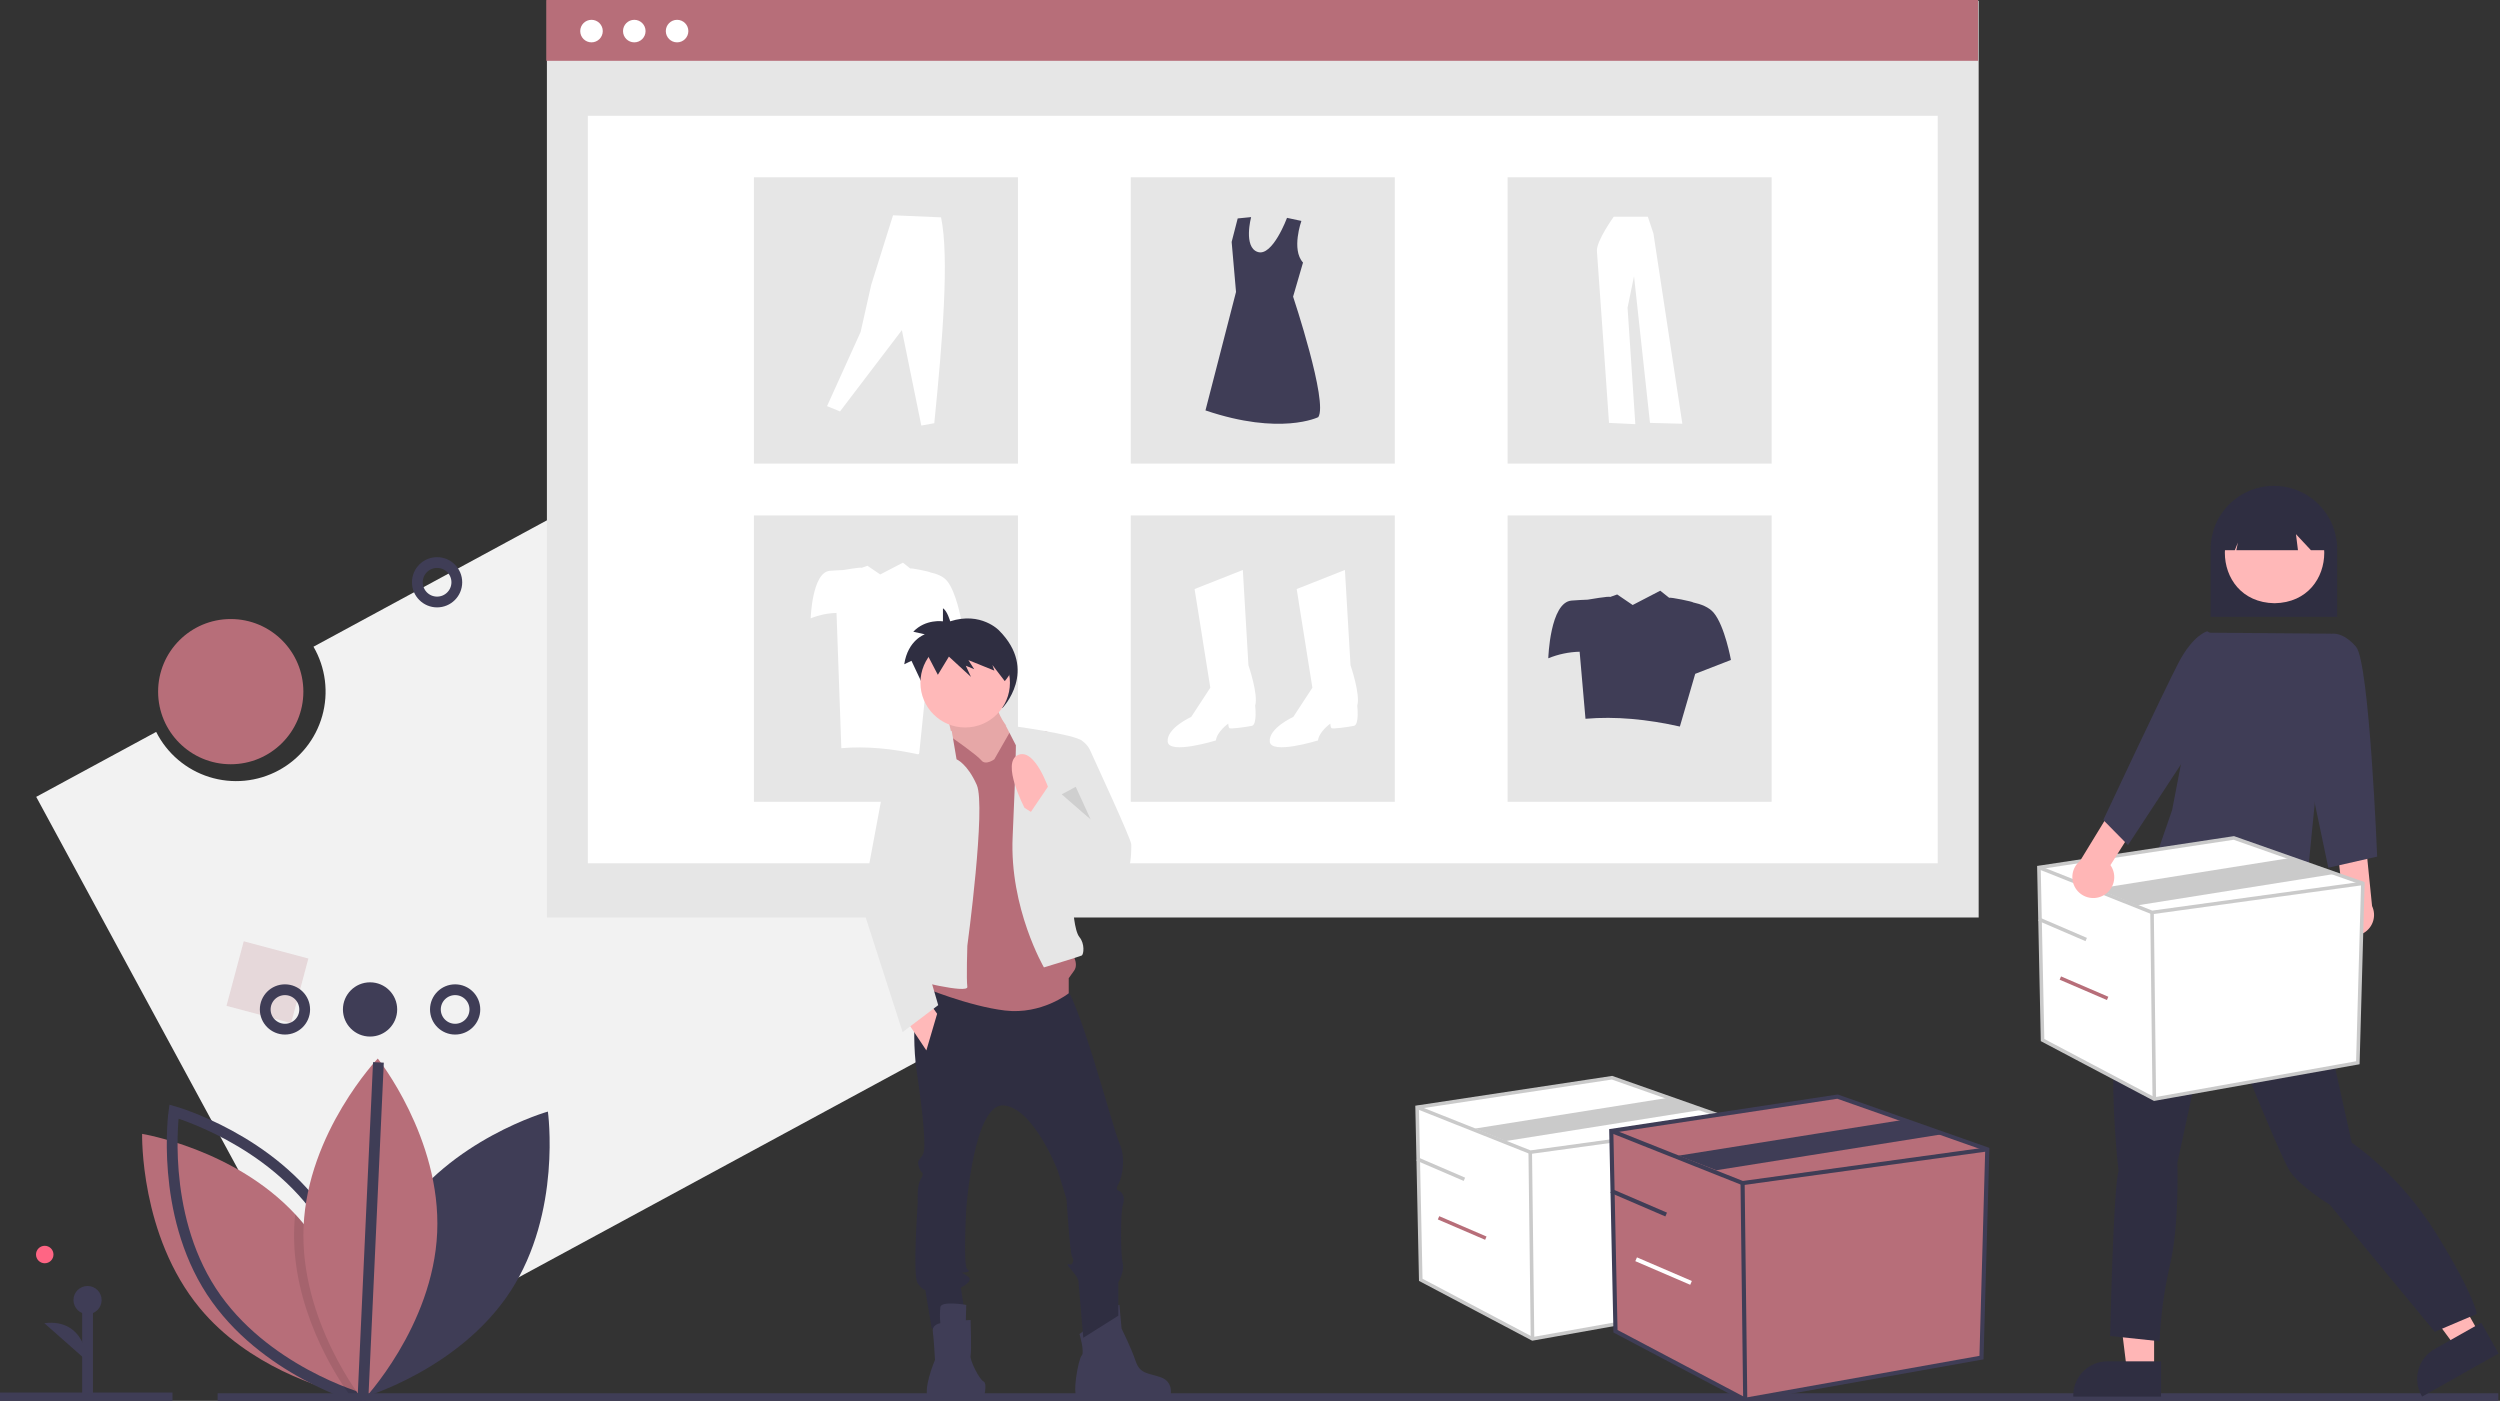 <svg width="464" height="260" viewBox="0 0 464 260" fill="none" xmlns="http://www.w3.org/2000/svg">
<rect x="0" y="0" width="464" height="260" fill="#333333" stroke="none"/>
<g clip-path="url(#clip0)">
<path d="M123.477 84.673L58.182 120.03C59.299 121.951 60.018 124.077 60.298 126.282C60.577 128.487 60.411 130.725 59.809 132.864C59.208 135.004 58.183 137.001 56.795 138.737C55.407 140.473 53.685 141.912 51.73 142.971C49.776 144.029 47.628 144.685 45.416 144.898C43.203 145.112 40.97 144.879 38.849 144.214C36.728 143.549 34.762 142.466 33.067 141.027C31.373 139.589 29.985 137.825 28.985 135.84L6.721 147.896L64.391 254.334L181.147 191.111L123.477 84.673Z" fill="#F2F2F2"/>
<path opacity="0.2" d="M57.23 177.903L45.242 174.702L42.039 186.686L54.028 189.888L57.23 177.903Z" fill="#B76E79"/>
<path d="M73.943 226.132C64.36 240.823 66.986 259.508 66.986 259.508C66.986 259.508 85.148 254.375 94.731 239.683C104.314 224.992 101.688 206.307 101.688 206.307C101.688 206.307 83.526 211.44 73.943 226.132Z" fill="#3F3D56"/>
<path d="M66.935 259.337C66.935 259.337 66.702 259.3 66.273 259.213C65.93 259.144 65.459 259.044 64.883 258.908C59.736 257.695 46.051 253.594 37.105 242.811C25.907 229.31 26.379 210.447 26.379 210.447C26.379 210.447 43.5 213.228 54.782 225.352C55.271 225.874 55.747 226.414 56.209 226.973C65.952 238.72 66.861 254.527 66.933 258.434C66.943 259.02 66.935 259.337 66.935 259.337Z" fill="#B76E79"/>
<path d="M60.029 226.132C69.611 240.823 66.986 259.508 66.986 259.508C66.986 259.508 48.823 254.375 39.24 239.683C29.658 224.992 32.283 206.307 32.283 206.307C32.283 206.307 50.446 211.44 60.029 226.132Z" stroke="#3F3D56" stroke-width="2" stroke-miterlimit="10"/>
<path opacity="0.1" d="M66.933 258.434C66.68 258.739 66.456 258.999 66.273 259.213C65.866 259.677 65.635 259.92 65.635 259.92C65.635 259.92 65.354 259.568 64.883 258.908C62.294 255.3 53.968 242.474 54.611 227.657C54.646 226.88 54.703 226.112 54.782 225.352C55.271 225.873 55.747 226.413 56.209 226.972C65.952 238.72 66.861 254.526 66.933 258.434Z" fill="black"/>
<path d="M81.141 228.729C80.383 246.251 67.372 259.921 67.372 259.921C67.372 259.921 55.589 245.18 56.346 227.658C57.104 210.135 70.115 196.466 70.115 196.466C70.115 196.466 81.898 211.207 81.141 228.729Z" fill="#B76E79"/>
<path d="M8.304 234.462C9.2 234.462 9.926 233.736 9.926 232.84C9.926 231.945 9.2 231.219 8.304 231.219C7.408 231.219 6.682 231.945 6.682 232.84C6.682 233.736 7.408 234.462 8.304 234.462Z" fill="#FF6584"/>
<path d="M40.392 259.588H468.221" stroke="#3F3D56" stroke-width="2" stroke-miterlimit="10"/>
<path d="M0 259.454H32.014" stroke="#3F3D56" stroke-width="2" stroke-miterlimit="10"/>
<path d="M16.25 259.752V241.291" stroke="#3F3D56" stroke-width="2" stroke-miterlimit="10"/>
<path d="M16.25 243.902C17.692 243.902 18.861 242.733 18.861 241.291C18.861 239.849 17.692 238.68 16.25 238.68C14.807 238.68 13.638 239.849 13.638 241.291C13.638 242.733 14.807 243.902 16.25 243.902Z" fill="#3F3D56"/>
<path d="M16.249 252.668C16.249 252.668 15.876 244.647 8.228 245.579L16.249 252.668Z" fill="#3F3D56"/>
<path d="M68.682 192.387C71.463 192.387 73.717 190.133 73.717 187.353C73.717 184.573 71.463 182.319 68.682 182.319C65.901 182.319 63.647 184.573 63.647 187.353C63.647 190.133 65.901 192.387 68.682 192.387Z" fill="#3F3D56"/>
<path d="M52.889 191.014C54.912 191.014 56.551 189.375 56.551 187.353C56.551 185.332 54.912 183.693 52.889 183.693C50.867 183.693 49.227 185.332 49.227 187.353C49.227 189.375 50.867 191.014 52.889 191.014Z" stroke="#3F3D56" stroke-width="2" stroke-miterlimit="10"/>
<path d="M84.473 191.014C86.496 191.014 88.135 189.375 88.135 187.353C88.135 185.332 86.496 183.693 84.473 183.693C82.451 183.693 80.811 185.332 80.811 187.353C80.811 189.375 82.451 191.014 84.473 191.014Z" stroke="#3F3D56" stroke-width="2" stroke-miterlimit="10"/>
<path d="M67.373 259.424L70.234 197.181" stroke="#3F3D56" stroke-width="2" stroke-miterlimit="10"/>
<path d="M122.75 88.906C124.773 88.906 126.412 87.267 126.412 85.246C126.412 83.224 124.773 81.585 122.75 81.585C120.728 81.585 119.088 83.224 119.088 85.246C119.088 87.267 120.728 88.906 122.75 88.906Z" stroke="#3F3D56" stroke-width="2" stroke-miterlimit="10"/>
<path d="M81.123 111.732C83.146 111.732 84.785 110.093 84.785 108.071C84.785 106.049 83.146 104.41 81.123 104.41C79.101 104.41 77.461 106.049 77.461 108.071C77.461 110.093 79.101 111.732 81.123 111.732Z" stroke="#3F3D56" stroke-width="2" stroke-miterlimit="10"/>
<path d="M42.825 141.844C50.27 141.844 56.305 135.811 56.305 128.369C56.305 120.926 50.27 114.893 42.825 114.893C35.381 114.893 29.346 120.926 29.346 128.369C29.346 135.811 35.381 141.844 42.825 141.844Z" fill="#B76E79"/>
<path d="M367.24 0.151H101.506V170.288H367.24V0.151Z" fill="#E6E6E6"/>
<path d="M359.641 21.49H109.105V160.222H359.641V21.49Z" fill="white"/>
<path d="M367.126 0H101.393V11.286H367.126V0Z" fill="#B76E79"/>
<path d="M109.782 7.862C110.938 7.862 111.875 6.926 111.875 5.77C111.875 4.615 110.938 3.678 109.782 3.678C108.627 3.678 107.69 4.615 107.69 5.77C107.69 6.926 108.627 7.862 109.782 7.862Z" fill="white"/>
<path d="M117.724 7.862C118.88 7.862 119.817 6.926 119.817 5.77C119.817 4.615 118.88 3.678 117.724 3.678C116.569 3.678 115.632 4.615 115.632 5.77C115.632 6.926 116.569 7.862 117.724 7.862Z" fill="white"/>
<path d="M125.667 7.862C126.822 7.862 127.759 6.926 127.759 5.77C127.759 4.615 126.822 3.678 125.667 3.678C124.511 3.678 123.574 4.615 123.574 5.77C123.574 6.926 124.511 7.862 125.667 7.862Z" fill="white"/>
<path d="M188.931 32.901H139.93V86.047H188.931V32.901Z" fill="#E6E6E6"/>
<path d="M258.873 32.901H209.872V86.047H258.873V32.901Z" fill="#E6E6E6"/>
<path d="M328.814 32.901H279.813V86.047H328.814V32.901Z" fill="#E6E6E6"/>
<path d="M188.931 95.667H139.93V148.813H188.931V95.667Z" fill="#E6E6E6"/>
<path d="M258.873 95.667H209.872V148.813H258.873V95.667Z" fill="#E6E6E6"/>
<path d="M328.814 95.667H279.813V148.813H328.814V95.667Z" fill="#E6E6E6"/>
<path d="M221.716 109.326L230.669 105.787L231.71 123.48C231.71 123.48 233.584 128.892 232.959 130.973C232.959 130.973 233.376 134.512 232.335 134.72C231.293 134.928 228.378 135.345 228.172 135.136C227.966 134.928 227.964 134.304 227.964 134.304C227.964 134.304 225.881 135.761 225.673 137.426C225.673 137.426 216.928 140.131 216.72 137.634C216.512 135.136 221.092 133.054 221.092 133.054L224.632 127.642L221.716 109.326Z" fill="white"/>
<path d="M240.664 109.326L249.616 105.787L250.657 123.48C250.657 123.48 252.531 128.892 251.906 130.973C251.906 130.973 252.322 134.512 251.281 134.72C250.24 134.928 247.324 135.345 247.118 135.136C246.912 134.928 246.91 134.304 246.91 134.304C246.91 134.304 244.828 135.761 244.62 137.426C244.62 137.426 235.875 140.131 235.667 137.634C235.459 135.136 240.039 133.054 240.039 133.054L243.579 127.642L240.664 109.326Z" fill="white"/>
<path d="M241.538 41.003C241.538 41.003 239.632 46.328 241.84 48.729L239.999 55.055C239.999 55.055 246.542 74.678 244.672 77.419C244.672 77.419 237.694 80.907 223.734 76.173L229.405 54.183L228.595 44.901L229.716 40.541L232.208 40.294C232.208 40.294 230.713 45.9 233.455 46.772C236.197 47.644 238.871 40.434 238.871 40.434L241.538 41.003Z" fill="#3F3D56"/>
<path d="M153.5 75.378L155.905 76.362L167.387 61.276L170.996 78.985L173.402 78.548C174.945 63.28 176.204 47.707 174.659 40.341L165.747 39.958L161.701 52.86L159.733 61.605L153.5 75.378Z" fill="white"/>
<path d="M299.512 40.221C299.512 40.221 296.229 44.784 296.389 46.625C296.55 48.466 298.631 78.487 298.631 78.487L303.516 78.727L302.074 57.112L303.275 51.268L306.238 78.487L312.244 78.647L306.879 43.343L305.838 40.221L299.512 40.221Z" fill="white"/>
<path d="M318.068 113.732C317.197 112.686 315.698 112.121 314.259 111.815C314.3 111.684 309.883 110.772 309.808 110.96L308.142 109.633L303.024 112.29L300.149 110.332L298.813 110.806C298.867 110.571 294.666 111.298 294.666 111.298C293.864 111.327 292.838 111.377 291.691 111.466C287.673 111.775 287.363 122.179 287.363 122.179C289.212 121.423 291.183 121.01 293.18 120.961L294.266 133.405C299.852 132.926 305.711 133.483 311.783 134.847L314.631 125.065L321.262 122.487C321.262 122.487 320.129 116.204 318.068 113.732Z" fill="#3F3D56"/>
<path d="M175.764 107.806C175.046 106.945 173.812 106.479 172.626 106.227C172.661 106.119 169.02 105.367 168.958 105.522L167.585 104.429L163.369 106.618L160.999 105.006L159.899 105.397C159.944 105.202 156.482 105.802 156.482 105.802C155.823 105.825 154.976 105.867 154.031 105.94C150.72 106.194 150.465 114.766 150.465 114.766C151.989 114.143 153.613 113.803 155.258 113.763L156.153 138.862C160.756 138.467 165.583 138.927 170.585 140.05L172.931 117.145L178.395 115.021C178.395 115.021 177.462 109.844 175.764 107.806Z" fill="white"/>
<path d="M410.29 114.487H433.783V101.919C433.783 98.805 432.546 95.818 430.343 93.616C428.14 91.413 425.152 90.176 422.037 90.176C418.921 90.176 415.934 91.413 413.731 93.616C411.528 95.818 410.29 98.805 410.29 101.919V114.487Z" fill="#2F2E41"/>
<path d="M399.803 254.312H394.75L392.346 234.825H399.803L399.803 254.312Z" fill="#FFB6B6"/>
<path d="M401.092 252.662H391.14C389.459 252.663 387.846 253.331 386.656 254.519C385.467 255.708 384.799 257.32 384.799 259.002V259.208H401.092V252.662Z" fill="#2F2E41"/>
<path d="M460.207 247.57L455.807 250.054L444.131 234.268L450.626 230.603L460.207 247.57Z" fill="#FFB6B6"/>
<path d="M460.518 245.5L451.853 250.39C450.388 251.216 449.312 252.591 448.861 254.211C448.41 255.831 448.621 257.563 449.448 259.027L449.55 259.207L463.738 251.199L460.518 245.5Z" fill="#2F2E41"/>
<path d="M427.913 166.682L428.303 168.631C428.303 168.631 429.473 169.8 428.888 170.385C428.303 170.97 428.498 173.699 428.498 173.699C428.825 178.674 435.329 206.636 436.492 212.097C436.492 212.097 445.461 217.944 452.479 229.444C459.498 240.943 459.692 243.867 459.692 243.867L451.895 247.181L432.4 223.597C432.4 223.597 426.94 220.283 424.99 217.36C423.04 214.436 410.95 184.224 410.95 184.224L404.125 215.8C404.125 215.8 404.515 227.3 402.76 234.707C401.681 239.381 401.029 244.143 400.811 248.935L391.647 247.961C391.647 247.961 392.232 220.283 393.207 217.359C393.207 217.359 389.112 183.639 397.301 170.19L403.901 152.601L410.364 150.114L427.913 166.682Z" fill="#2F2E41"/>
<path d="M422.159 93.248C409.857 93.458 409.859 111.752 422.159 111.96C434.46 111.75 434.458 93.456 422.159 93.248Z" fill="#FFB8B8"/>
<path d="M412.691 102.119H414.782L415.351 100.696L415.066 102.119H426.501L426.131 99.141L428.91 102.119H431.683V100.505C431.684 99.259 431.439 98.024 430.963 96.872C430.486 95.72 429.788 94.673 428.906 93.791C428.025 92.909 426.979 92.209 425.827 91.731C424.676 91.253 423.441 91.007 422.194 91.006C420.947 91.005 419.712 91.25 418.56 91.726C417.407 92.202 416.36 92.901 415.478 93.781C414.595 94.662 413.895 95.708 413.417 96.86C412.939 98.011 412.693 99.245 412.692 100.492V100.505L412.691 102.119Z" fill="#2F2E41"/>
<path d="M409.472 117.423L432.719 117.611L427.807 167.434C427.807 167.434 400.621 166 400.604 157.704L403.151 150.333L409.472 117.423Z" fill="#3F3D56"/>
<path d="M433.718 172.251C433.36 171.814 433.103 171.303 432.965 170.756C432.826 170.208 432.809 169.637 432.915 169.082C433.022 168.527 433.248 168.003 433.579 167.545C433.91 167.087 434.337 166.707 434.831 166.432L433.82 157.661L439.003 155.747L440.255 168.154C440.659 169.014 440.735 169.991 440.467 170.902C440.2 171.813 439.608 172.595 438.803 173.099C437.998 173.604 437.036 173.796 436.099 173.64C435.162 173.483 434.315 172.99 433.718 172.251Z" fill="#FFB6B6"/>
<path d="M429.662 121.904L432.721 117.63C432.721 117.63 434.814 117.165 437.287 120.05C439.76 122.934 441.203 158.988 441.203 158.988L432.135 161.048L426.777 135.501L429.662 121.904Z" fill="#3F3D56"/>
<path d="M378.424 161.002L379.098 193.033L399.84 203.991L437.615 197.248L438.542 163.952L414.596 155.523L378.424 161.002Z" fill="white"/>
<path d="M399.787 204.337L378.771 193.235L378.087 160.718L414.628 155.183L414.706 155.21L438.88 163.72L437.939 197.526L399.787 204.337ZM379.426 192.831L399.895 203.645L437.291 196.969L438.205 164.184L414.564 155.862L378.761 161.286L379.426 192.831Z" fill="#CACACA"/>
<path d="M399.378 169.687L399.296 169.654L378.302 161.309L378.546 160.694L399.46 169.007L438.497 163.624L438.588 164.28L399.378 169.687Z" fill="#CACACA"/>
<path d="M399.75 169.343L399.088 169.351L399.509 203.995L400.172 203.987L399.75 169.343Z" fill="#CACACA"/>
<path d="M396.724 168.028L389.156 164.961L425.59 159.157L433.158 162.224L396.724 168.028Z" fill="#CACACA"/>
<path d="M378.555 170.294L378.293 170.902L387.07 174.68L387.332 174.072L378.555 170.294Z" fill="#CACACA"/>
<path d="M382.53 181.221L382.268 181.829L391.045 185.608L391.307 184.999L382.53 181.221Z" fill="#B76E79"/>
<path d="M263.017 205.503L263.692 237.534L284.434 248.492L322.208 241.749L323.136 208.453L299.189 200.023L263.017 205.503Z" fill="white"/>
<path d="M284.38 248.838L263.365 237.736L262.68 205.219L299.222 199.684L299.3 199.711L323.474 208.221L322.532 242.027L284.38 248.838ZM264.019 237.332L284.488 248.146L321.885 241.47L322.798 208.685L299.158 200.363L263.355 205.786L264.019 237.332Z" fill="#CACACA"/>
<path d="M283.971 214.187L283.89 214.155L262.895 205.81L263.139 205.195L284.054 213.508L323.091 208.125L323.181 208.781L283.971 214.187Z" fill="#CACACA"/>
<path d="M284.344 213.843L283.681 213.851L284.103 248.496L284.765 248.488L284.344 213.843Z" fill="#CACACA"/>
<path d="M279.485 211.775L273.75 209.462L310.183 203.658L315.918 205.971L279.485 211.775Z" fill="#CACACA"/>
<path d="M263.148 214.794L262.886 215.403L271.664 219.181L271.926 218.572L263.148 214.794Z" fill="#CACACA"/>
<path d="M267.123 225.722L266.861 226.33L275.639 230.108L275.901 229.5L267.123 225.722Z" fill="#B76E79"/>
<path d="M299.052 209.894L299.835 247.077L323.914 259.798L367.764 251.97L368.84 213.319L341.042 203.534L299.052 209.894Z" fill="#B76E79"/>
<path d="M323.851 260.2L299.456 247.311L298.661 209.565L341.08 203.139L341.171 203.171L369.233 213.049L368.14 252.293L323.851 260.2ZM300.215 246.843L323.977 259.396L367.388 251.646L368.448 213.588L341.006 203.928L299.444 210.224L300.215 246.843Z" fill="#3F3D56"/>
<path d="M323.377 219.976L323.283 219.939L298.91 210.252L299.194 209.537L323.472 219.187L368.788 212.938L368.893 213.7L323.377 219.976Z" fill="#3F3D56"/>
<path d="M323.809 219.576L323.04 219.586L323.529 259.802L324.298 259.793L323.809 219.576Z" fill="#3F3D56"/>
<path d="M318.558 217.194L311.511 214.491L353.804 207.754L360.852 210.456L318.558 217.194Z" fill="#3F3D56"/>
<path d="M299.204 220.681L298.9 221.387L309.089 225.773L309.393 225.067L299.204 220.681Z" fill="#3F3D56"/>
<path d="M303.819 233.366L303.514 234.072L313.704 238.458L314.008 237.752L303.819 233.366Z" fill="white"/>
<path d="M390.184 166.298C390.696 166.058 391.148 165.709 391.51 165.275C391.872 164.841 392.134 164.334 392.278 163.788C392.423 163.242 392.446 162.671 392.345 162.115C392.245 161.559 392.024 161.032 391.698 160.571L396.406 153.1L392.563 149.133L386.063 159.776C385.324 160.375 384.831 161.224 384.677 162.162C384.523 163.101 384.718 164.063 385.226 164.867C385.734 165.671 386.519 166.26 387.433 166.524C388.347 166.788 389.326 166.708 390.184 166.298V166.298Z" fill="#FFB6B6"/>
<path d="M413.045 119.387L409.672 117.165C409.672 117.165 407.069 117.749 404.301 123.071C401.533 128.394 390.37 152.191 390.37 152.191L394.959 156.847L407.2 138.178L413.045 119.387Z" fill="#3F3D56"/>
<path d="M202.759 245.791L200.357 247.592C200.357 247.592 201.358 250.994 200.758 251.596C200.157 252.197 198.856 259.1 200.057 259.501C201.259 259.901 208.665 259.3 208.665 259.3C208.665 259.3 216.973 259.6 217.173 259.2C217.373 258.8 217.774 256.399 215.371 255.598C212.969 254.798 211.568 254.998 210.767 252.596C209.967 250.194 208.165 246.593 208.165 246.593L207.764 242.19C207.764 242.19 205.362 242.59 204.962 242.59C204.561 242.59 202.56 243.591 202.76 244.392C202.882 244.85 202.881 245.333 202.759 245.791Z" fill="#3F3D56"/>
<path d="M176.355 115.317C176.355 115.317 175.818 113.385 175.011 112.9V115.317C175.011 115.317 171.789 114.833 169.506 117.248L171.654 117.731C171.654 117.731 168.498 118.778 167.827 123.289L169.171 122.645L172.797 130.377L175.08 126.189L179.645 130.86L178.57 128.283L180.316 129.088L179.107 126.994L184.479 129.411L184.076 128.123L186.044 131.42C186.044 131.42 192.804 124.418 185.419 117.008C185.42 117.008 182.062 113.464 176.355 115.317Z" fill="#2F2E41"/>
<path d="M175.735 132.52C175.735 132.52 177.737 140.124 177.136 141.125C176.534 142.125 182.941 147.529 182.941 147.529L189.146 146.328L189.547 137.723C189.547 137.723 183.942 132.92 185.143 129.318L175.735 132.52Z" fill="#FFB9B9"/>
<path opacity="0.1" d="M175.735 132.52C175.735 132.52 177.737 140.124 177.136 141.125C176.534 142.125 182.941 147.529 182.941 147.529L189.146 146.328L189.547 137.723C189.547 137.723 183.942 132.92 185.143 129.318L175.735 132.52Z" fill="black"/>
<path d="M170.53 180.551C170.53 180.551 168.929 190.557 170.13 198.762C171.331 206.967 171.932 212.97 171.331 214.171C170.73 215.372 170.13 215.172 170.53 216.573C170.931 217.974 171.732 217.373 170.931 218.774C170.13 220.175 170.331 222.576 170.331 223.177C170.331 223.777 169.33 236.785 170.331 238.186C171.331 239.587 171.731 239.387 171.731 239.387L172.932 246.591L179.338 245.591L178.337 238.986C178.337 238.986 180.739 237.786 179.737 236.985C178.735 236.185 178.136 236.185 178.736 236.185C179.337 236.185 180.338 235.985 179.537 235.584C178.736 235.184 179.337 224.377 179.337 224.377C179.337 224.377 180.737 204.565 186.343 205.166C191.949 205.766 196.353 217.373 196.353 217.373L197.955 222.577C197.955 222.577 198.555 232.383 198.956 233.183C199.356 233.983 199.156 234.184 198.956 234.583C198.755 234.982 197.354 233.982 198.755 235.583C200.157 237.185 200.156 237.785 200.156 237.785L201.057 248.291L207.564 244.191V237.987C207.564 237.987 208.765 235.986 208.365 234.385C207.965 232.784 207.965 225.179 208.365 223.778C208.765 222.378 208.565 221.977 208.165 221.377C207.764 220.777 206.765 221.177 207.564 219.776C208.364 218.375 208.964 214.773 207.764 212.171C206.564 209.57 199.957 183.954 197.155 182.552C194.352 181.15 170.53 180.551 170.53 180.551Z" fill="#2F2E41"/>
<path d="M179.338 242.189C179.338 242.189 174.734 241.388 174.534 242.589C174.424 243.586 174.424 244.593 174.534 245.591C174.534 245.591 172.933 245.791 173.134 247.192C173.335 248.593 173.534 252.395 173.534 252.395C173.534 252.395 171.032 258.299 172.433 259.7C172.447 259.714 175.198 259.6 176.778 259.6H182.542C182.542 259.6 183.343 256.798 182.542 256.398C181.742 255.998 179.94 252.394 180.14 251.595C180.34 250.795 180.14 244.991 180.14 244.991L179.256 245.04L179.338 242.189Z" fill="#3F3D56"/>
<path d="M179.138 135.022C183.726 135.022 187.445 131.303 187.445 126.717C187.445 122.13 183.726 118.411 179.138 118.411C174.55 118.411 170.83 122.13 170.83 126.717C170.83 131.303 174.55 135.022 179.138 135.022Z" fill="#FFB9B9"/>
<path d="M184.544 140.926L187.547 135.679C187.547 135.679 194.553 135.322 194.953 136.123C195.354 136.924 198.757 176.549 198.757 176.549C198.757 176.549 200.358 178.75 199.357 180.151L198.356 181.551V184.353C198.356 184.353 193.352 188.356 186.546 187.555C179.74 186.753 171.132 183.152 171.132 183.152L172.934 171.945L172.733 138.925L176.766 136.959C176.766 136.959 181.34 140.125 182.141 141.126C182.942 142.126 184.544 140.926 184.544 140.926Z" fill="#B76E79"/>
<path d="M177.536 140.926L176.636 135.623L164.324 144.33L171.129 164.342C171.129 164.342 166.925 171.947 167.726 174.749C168.527 177.55 168.927 181.753 168.927 181.753C168.927 181.753 179.737 184.555 179.537 183.153C179.337 181.751 179.537 175.548 179.537 175.548C179.537 175.548 183.037 149.631 181.287 145.679C179.536 141.727 177.536 140.926 177.536 140.926Z" fill="#E6E6E6"/>
<path d="M188.547 138.324L186.645 134.622C186.645 134.506 200.156 136.374 200.759 137.523L199.156 168.343C199.156 168.343 199.357 172.745 200.358 173.946C201.358 175.147 201.158 177.148 200.758 177.348C200.358 177.548 193.752 179.55 193.752 179.55C193.752 179.55 187.346 168.543 187.946 155.333C188.547 142.124 188.547 138.324 188.547 138.324Z" fill="#E6E6E6"/>
<path d="M198.356 137.724L200.476 137.272C201.306 137.739 201.966 138.458 202.359 139.324C202.96 140.724 209.966 155.735 209.966 156.735C209.966 157.736 210.167 165.14 205.763 165.14C201.358 165.14 197.955 146.329 197.955 146.329L198.356 137.724Z" fill="#E6E6E6"/>
<path d="M168.329 189.556L171.932 194.959L173.934 188.156L172.533 186.155L168.329 189.556Z" fill="#FFB9B9"/>
<path d="M166.126 144.528L164.325 144.328L159.92 167.942L167.527 191.557L174.134 186.554L169.529 170.744L171.131 158.537L166.126 144.528Z" fill="#E6E6E6"/>
<path d="M187.811 124.374C186.711 120.366 183.271 117.44 179.195 117.44C177.774 117.455 176.377 117.814 175.126 118.488C173.874 119.161 172.805 120.129 172.01 121.307L174.066 125.245L176.116 121.867L180.215 125.635L179.25 123.556L180.818 124.206L179.733 122.517L184.555 124.465L184.194 123.426L186.484 126.414C187.017 125.797 187.463 125.111 187.811 124.374Z" fill="#2F2E41"/>
<path opacity="0.1" d="M197.054 147.429L202.448 152.131L199.657 146.028L197.054 147.429Z" fill="black"/>
<path d="M194.752 146.729C194.752 146.729 192.15 138.724 188.947 140.125C185.744 141.526 190.148 149.931 190.148 149.931L192.951 151.732L194.752 146.729Z" fill="#FFB9B9"/>
<path d="M208.565 156.936L194.552 145.929L189.547 153.334C189.547 153.334 202.759 167.342 205.761 164.541C208.764 161.739 208.565 156.936 208.565 156.936Z" fill="#E6E6E6"/>
</g>
<defs>
<clipPath id="clip0">
<rect width="463.687" height="260" fill="white"/>
</clipPath>
</defs>
</svg>
